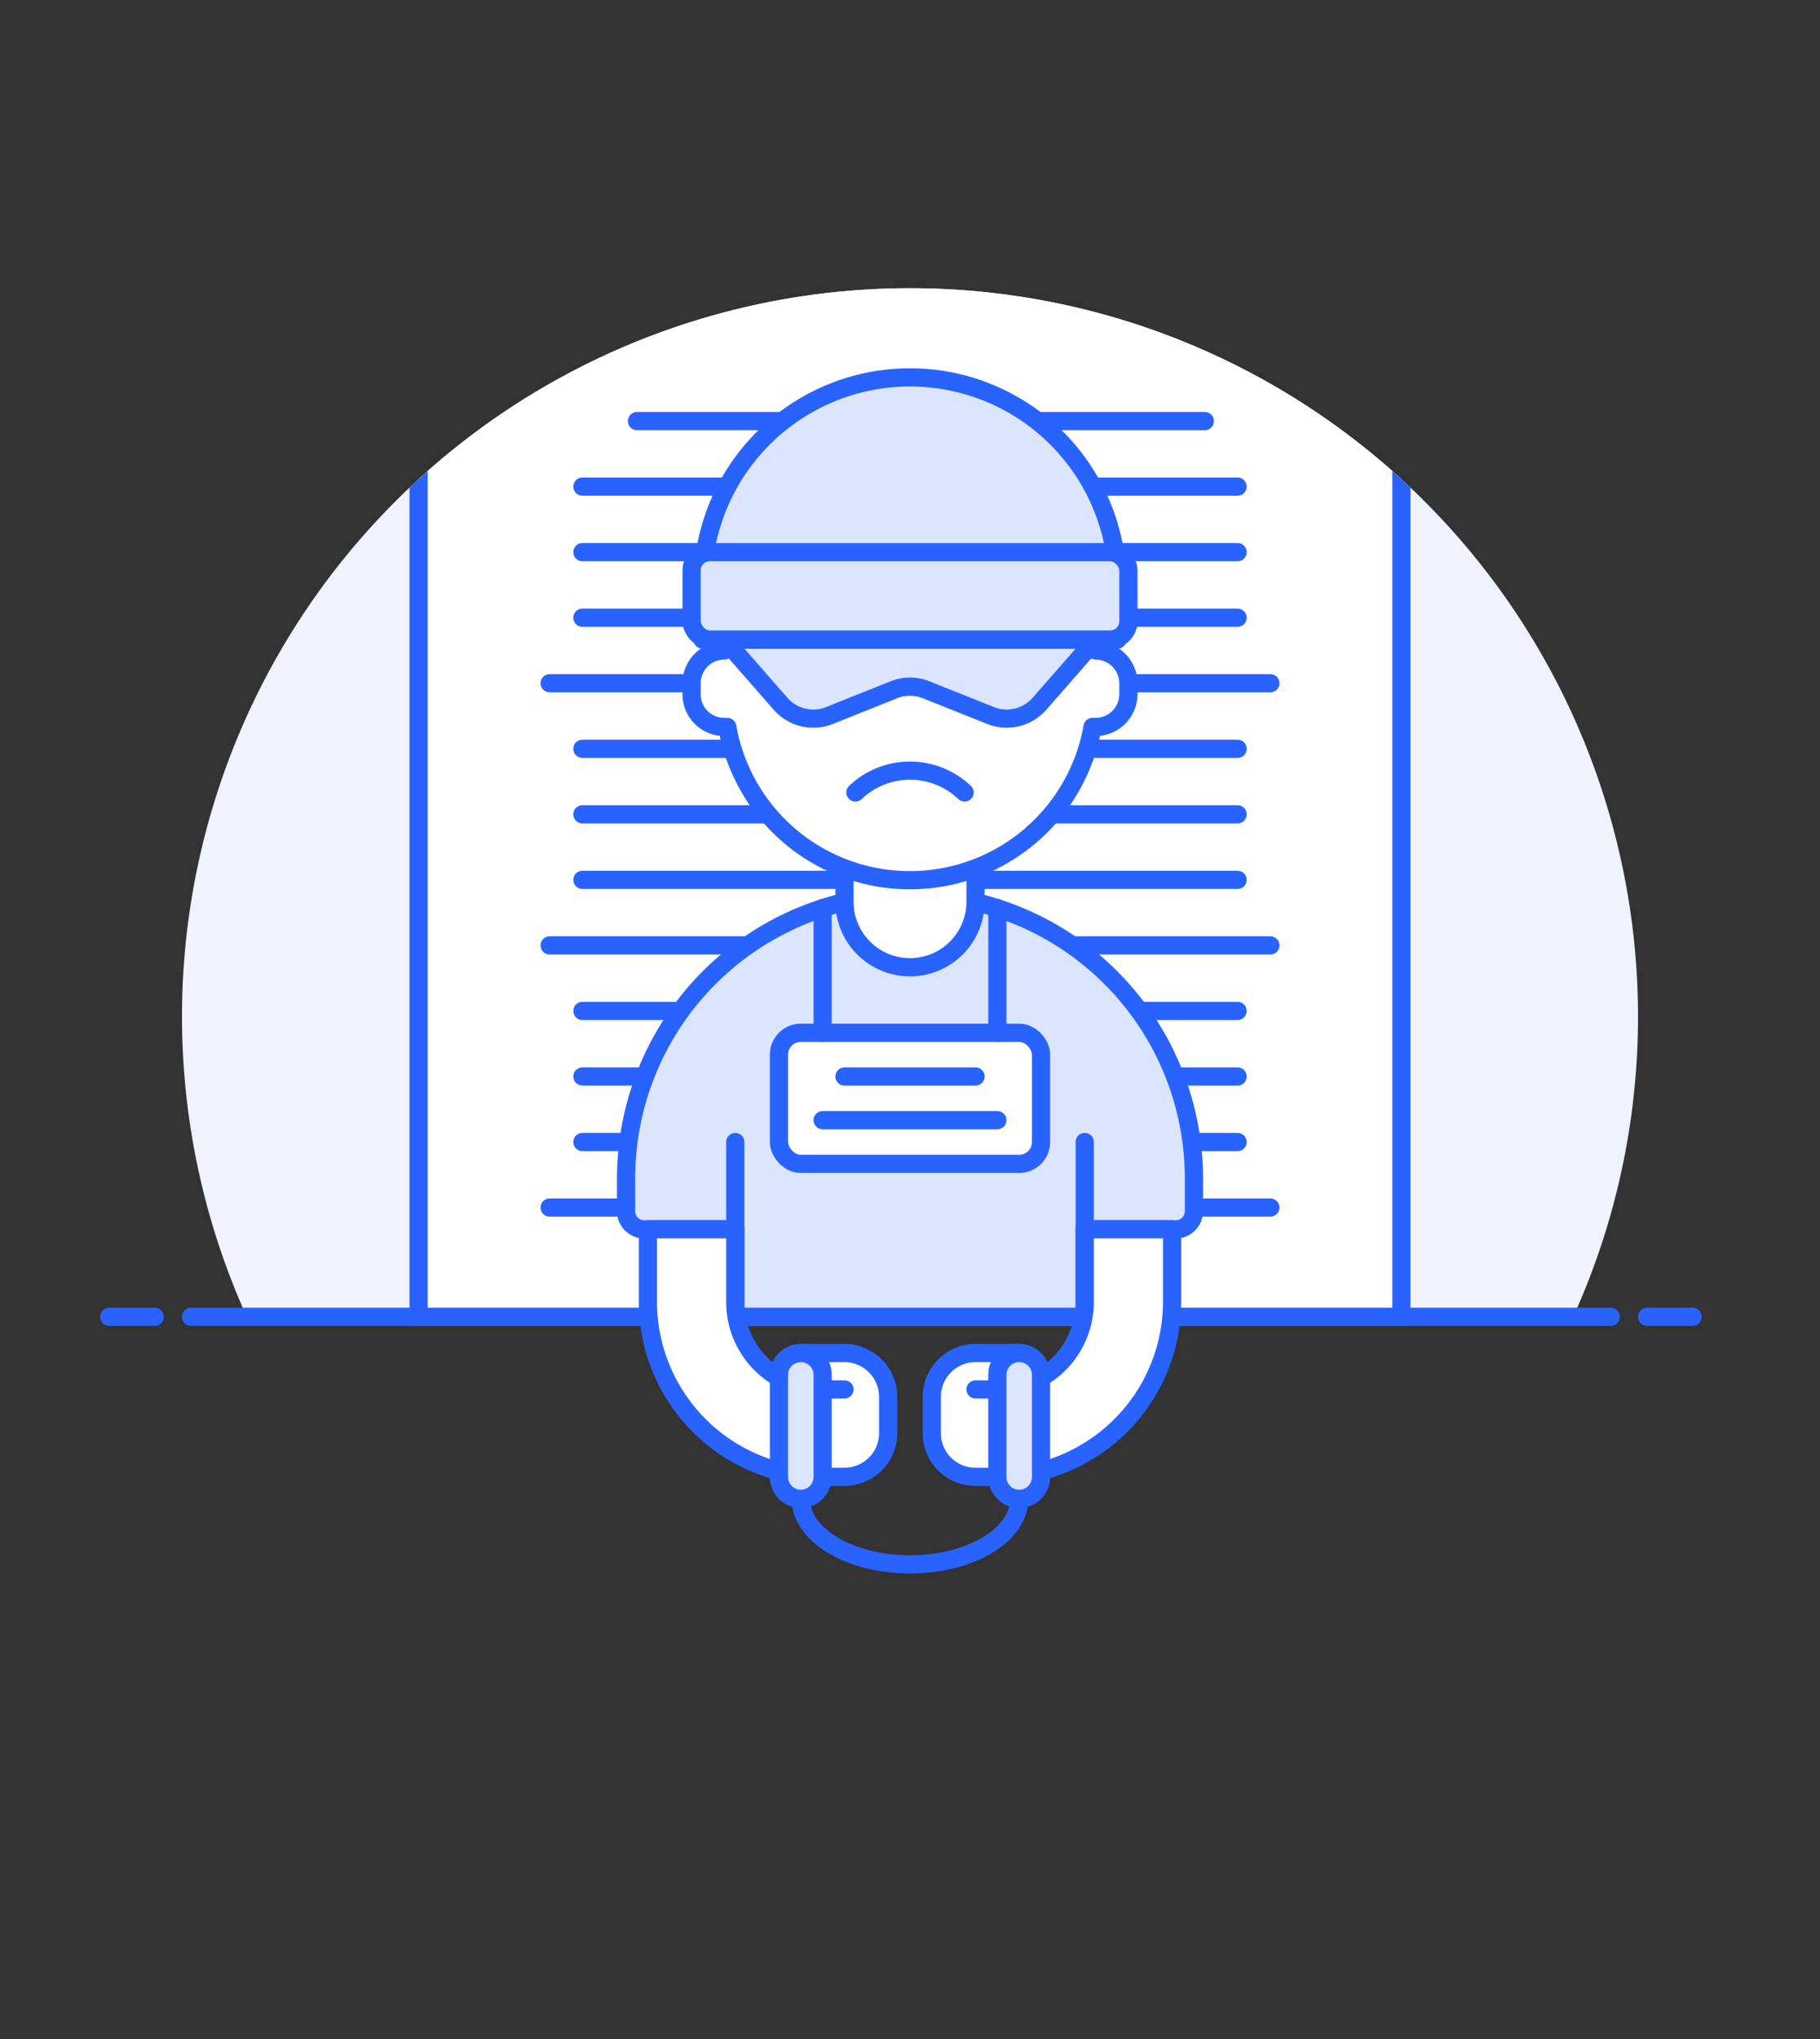 <svg id="Duotone" xmlns="http://www.w3.org/2000/svg" xmlns:xlink="http://www.w3.org/1999/xlink" viewBox="0 0 100 112"><rect x="0" y="0" width="100" height="112" fill="#333333" stroke="none"/><defs><style>.cls-1,.cls-3,.cls-7{fill:none;}.cls-2{fill:#f0f2ff;}.cls-3,.cls-7,.cls-8,.cls-9{stroke:#2963ff;stroke-linejoin:round;}.cls-3,.cls-8,.cls-9{stroke-linecap:round;}.cls-4{clip-path:url(#clip-path);}.cls-5,.cls-8{fill:#fff;}.cls-6,.cls-9{fill:#dce5ff;}</style><clipPath id="clip-path"><circle class="cls-1" cx="50" cy="55.83" r="40"/></clipPath></defs><title>110- prisoner-male-caucasian</title><g id="Icons"><g id="Background"><g id="New_Symbol_85-6" data-name="New Symbol 85"><path class="cls-2" d="M90,55.83a40,40,0,1,0-76.44,16.5H86.44A39.85,39.85,0,0,0,90,55.83Z"/><line class="cls-3" x1="10.5" y1="72.33" x2="88.5" y2="72.33"/><line class="cls-3" x1="6" y1="72.33" x2="8.5" y2="72.33"/><line class="cls-3" x1="90.5" y1="72.33" x2="93" y2="72.33"/></g></g><g id="Scene"><g class="cls-4"><path class="cls-5" d="M77,72.33V23.93a39,39,0,0,0-54,0v48.4Z"/><polyline class="cls-3" points="23 24.06 23 72.33 77 72.33 77 24.06"/><line class="cls-3" x1="47" y1="26.73" x2="32" y2="26.73"/><line class="cls-3" x1="47" y1="30.33" x2="32" y2="30.33"/><line class="cls-3" x1="47" y1="33.93" x2="32" y2="33.93"/><line class="cls-3" x1="47" y1="41.13" x2="32" y2="41.13"/><line class="cls-3" x1="47" y1="48.33" x2="32" y2="48.33"/><line class="cls-3" x1="47" y1="55.53" x2="32" y2="55.53"/><line class="cls-3" x1="47" y1="62.73" x2="32" y2="62.73"/><line class="cls-3" x1="47" y1="37.53" x2="30.2" y2="37.53"/><line class="cls-3" x1="47" y1="44.73" x2="32" y2="44.73"/><line class="cls-3" x1="47" y1="51.93" x2="30.2" y2="51.93"/><line class="cls-3" x1="47" y1="59.13" x2="32" y2="59.13"/><line class="cls-3" x1="47" y1="66.33" x2="30.2" y2="66.33"/><line class="cls-3" x1="53" y1="26.73" x2="68" y2="26.73"/><line class="cls-3" x1="53" y1="30.33" x2="68" y2="30.33"/><line class="cls-3" x1="53" y1="33.93" x2="68" y2="33.93"/><line class="cls-3" x1="53" y1="41.13" x2="68" y2="41.13"/><line class="cls-3" x1="53" y1="48.33" x2="68" y2="48.33"/><line class="cls-3" x1="53" y1="55.53" x2="68" y2="55.53"/><line class="cls-3" x1="53" y1="62.73" x2="68" y2="62.73"/><line class="cls-3" x1="53" y1="37.53" x2="69.8" y2="37.53"/><line class="cls-3" x1="53" y1="44.73" x2="68" y2="44.73"/><line class="cls-3" x1="53" y1="51.93" x2="69.8" y2="51.93"/><line class="cls-3" x1="53" y1="59.13" x2="68" y2="59.13"/><line class="cls-3" x1="53" y1="66.33" x2="69.8" y2="66.33"/><line class="cls-3" x1="47" y1="23.13" x2="35" y2="23.13"/><line class="cls-3" x1="53" y1="23.13" x2="66.2" y2="23.13"/></g><path class="cls-6" d="M59.6,67.53h5a1,1,0,0,0,1-1v-1.8a15.6,15.6,0,1,0-31.2,0v1.8a1,1,0,0,0,1,1h5v4.8H59.6Z"/><line class="cls-3" x1="40.4" y1="67.53" x2="40.4" y2="62.73"/><line class="cls-3" x1="59.6" y1="67.53" x2="59.6" y2="62.73"/><path class="cls-7" d="M59.6,67.53h5a1,1,0,0,0,1-1v-1.8a15.6,15.6,0,1,0-31.2,0v1.8a1,1,0,0,0,1,1h5v4.8H59.6Z"/><path class="cls-5" d="M46.4,49.53a3.6,3.6,0,0,0,7.2,0v-2.4H46.4Z"/><path class="cls-3" d="M46.4,49.53a3.6,3.6,0,0,0,7.2,0v-2.4H46.4Z"/><path class="cls-8" d="M44,74.32h2.4a2.41,2.41,0,0,1,2.4,2.4v2a2.4,2.4,0,0,1-2.4,2.4H45.2a1.2,1.2,0,0,1-1.2-1.2Z"/><path class="cls-8" d="M45.2,81.12a9.62,9.62,0,0,1-9.6-9.6v-4h4.8v4a4.8,4.8,0,0,0,4.8,4.8h1.2"/><path class="cls-8" d="M56,74.32H53.6a2.4,2.4,0,0,0-2.4,2.4v2a2.39,2.39,0,0,0,2.4,2.4h1.2a1.2,1.2,0,0,0,1.2-1.2Z"/><path class="cls-8" d="M54.8,81.12a9.62,9.62,0,0,0,9.6-9.6v-4H59.6v4a4.8,4.8,0,0,1-4.8,4.8H53.6"/><path class="cls-9" d="M42.8,81.13a1.2,1.2,0,0,0,2.4,0V75.52a1.2,1.2,0,1,0-2.4,0Z"/><path class="cls-9" d="M54.8,81.13a1.2,1.2,0,0,0,2.4,0V75.52a1.2,1.2,0,1,0-2.4,0Z"/><path class="cls-3" d="M56,82.33c0,2-2.69,3.6-6,3.6s-6-1.61-6-3.6"/><path class="cls-8" d="M60.2,35.73v-2.4a10.2,10.2,0,0,0-20.4,0v2.4a1.8,1.8,0,0,0-1.8,1.8v.6a1.79,1.79,0,0,0,1.8,1.8l.16,0a10.19,10.19,0,0,0,20.07,0l.17,0a1.8,1.8,0,0,0,1.8-1.8v-.6A1.81,1.81,0,0,0,60.2,35.73Z"/><path class="cls-3" d="M47,43.53a4.35,4.35,0,0,1,6,0"/><path class="cls-9" d="M42.88,38.65a2.39,2.39,0,0,0,2.7.65l3.53-1.41a2.38,2.38,0,0,1,1.78,0l3.53,1.41a2.39,2.39,0,0,0,2.7-.65l3.08-3.52H39.8Z"/><path class="cls-6" d="M61.4,32.13a11.4,11.4,0,1,0-22.8,0v3H61.4Z"/><path class="cls-3" d="M61.4,32.13a11.4,11.4,0,1,0-22.8,0v3H61.4Z"/><rect class="cls-6" x="38" y="30.33" width="24" height="4.8" rx="1" ry="1"/><rect class="cls-3" x="38" y="30.33" width="24" height="4.8" rx="1" ry="1"/><rect class="cls-8" x="42.8" y="56.73" width="14.4" height="7.2" rx="1.2" ry="1.2"/><line class="cls-3" x1="46.4" y1="59.13" x2="53.6" y2="59.13"/><line class="cls-3" x1="45.2" y1="61.53" x2="54.8" y2="61.53"/><line class="cls-3" x1="45.2" y1="56.73" x2="45.2" y2="49.88"/><line class="cls-3" x1="54.8" y1="56.73" x2="54.8" y2="49.88"/></g></g></svg>